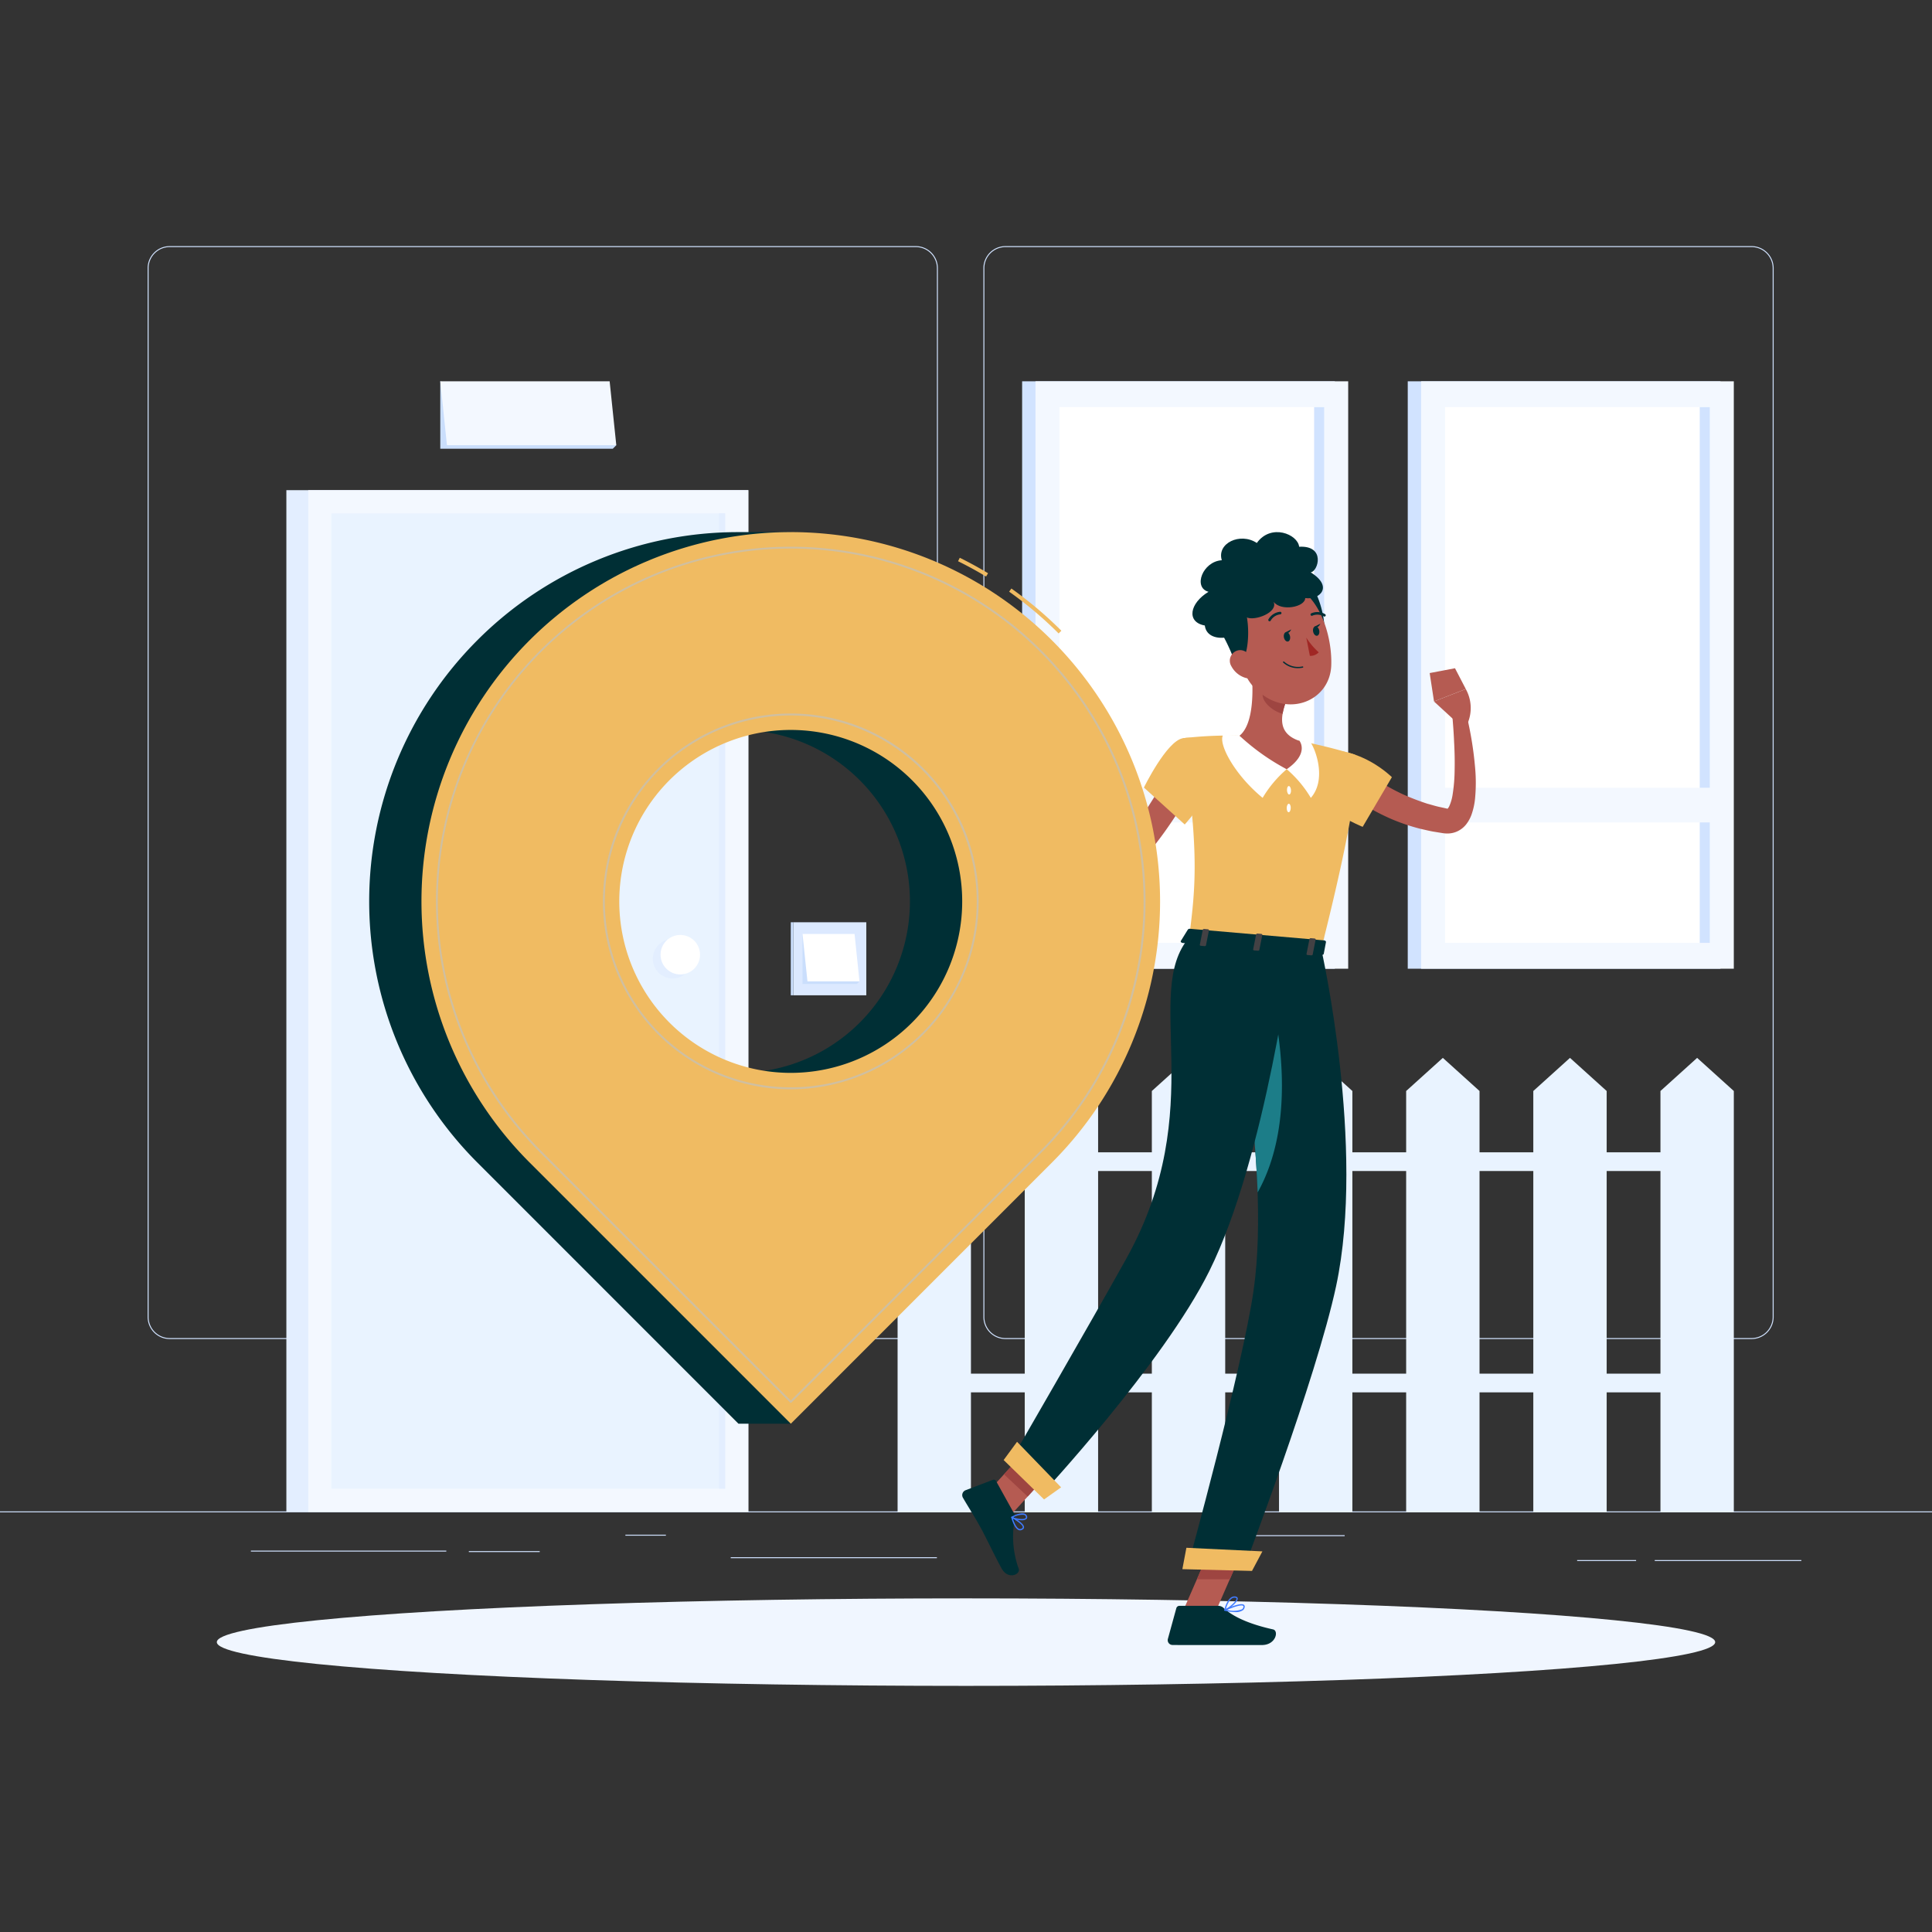 <svg id="No_Address_yet_" data-name="No Address yet!" xmlns="http://www.w3.org/2000/svg" width="235" height="235" viewBox="0 0 235 235">
  <rect x="0" y="0" width="235" height="235" fill="#333333" stroke="none"/>
  <rect id="Square" width="235" height="235" fill="none"/>
  <g id="Image" transform="translate(0 29.937)">
    <g id="group">
      <g id="Group_7673" data-name="Group 7673">
        <g id="Group_7659" data-name="Group 7659">
          <g id="Group_7658" data-name="Group 7658">
            <g id="Group_7657" data-name="Group 7657">
              <rect id="Rectangle_17532" data-name="Rectangle 17532" width="235" height="0.117" transform="translate(0 153.899)" fill="#d1e3ff"/>
              <rect id="Rectangle_17533" data-name="Rectangle 17533" width="4.927" height="0.117" transform="translate(76.07 156.738)" fill="#d1e3ff"/>
              <rect id="Rectangle_17534" data-name="Rectangle 17534" width="17.831" height="0.117" transform="translate(201.277 159.822)" fill="#d1e3ff"/>
              <rect id="Rectangle_17535" data-name="Rectangle 17535" width="14.412" height="0.117" transform="translate(149.148 156.796)" fill="#d1e3ff"/>
              <rect id="Rectangle_17536" data-name="Rectangle 17536" width="25.079" height="0.117" transform="translate(88.882 159.476)" fill="#d1e3ff"/>
              <rect id="Rectangle_17537" data-name="Rectangle 17537" width="8.621" height="0.117" transform="translate(57.027 158.732)" fill="#d1e3ff"/>
              <rect id="Rectangle_17538" data-name="Rectangle 17538" width="7.171" height="0.117" transform="translate(191.837 159.822)" fill="#d1e3ff"/>
              <rect id="Rectangle_17539" data-name="Rectangle 17539" width="23.768" height="0.117" transform="translate(30.518 158.673)" fill="#d1e3ff"/>
              <path id="Path_13868" data-name="Path 13868" d="M131.646,187.891H40.89a2.686,2.686,0,0,1-2.683-2.683V57.635a2.686,2.686,0,0,1,2.683-2.682h90.757a2.686,2.686,0,0,1,2.682,2.682V185.208A2.686,2.686,0,0,1,131.646,187.891ZM40.89,55.07a2.568,2.568,0,0,0-2.565,2.565V185.208a2.568,2.568,0,0,0,2.565,2.565h90.757a2.568,2.568,0,0,0,2.565-2.565V57.635a2.568,2.568,0,0,0-2.565-2.565Z" transform="translate(-20.25 -54.953)" fill="#d1e3ff"/>
              <path id="Path_13869" data-name="Path 13869" d="M347.943,187.891H257.187a2.686,2.686,0,0,1-2.682-2.683V57.635a2.685,2.685,0,0,1,2.682-2.682h90.756a2.686,2.686,0,0,1,2.683,2.682V185.208A2.686,2.686,0,0,1,347.943,187.891ZM257.187,55.07a2.568,2.568,0,0,0-2.565,2.565V185.208a2.568,2.568,0,0,0,2.565,2.565h90.756a2.568,2.568,0,0,0,2.566-2.565V57.635a2.568,2.568,0,0,0-2.566-2.565Z" transform="translate(-134.888 -54.953)" fill="#d1e3ff"/>
            </g>
          </g>
        </g>
        <g id="Group_7672" data-name="Group 7672" transform="translate(34.832 16.441)">
          <g id="Group_7660" data-name="Group 7660" transform="translate(0 13.243)">
            <rect id="Rectangle_17540" data-name="Rectangle 17540" width="56.191" height="124.274" fill="#e3eeff"/>
            <rect id="Rectangle_17541" data-name="Rectangle 17541" width="53.528" height="124.274" transform="translate(2.663)" fill="#f3f8ff"/>
            <rect id="Rectangle_17542" data-name="Rectangle 17542" width="118.634" height="47.888" transform="translate(53.371 2.82) rotate(90)" fill="#e9f3ff"/>
            <rect id="Rectangle_17543" data-name="Rectangle 17543" width="118.634" height="0.731" transform="translate(53.371 2.82) rotate(90)" fill="#e3eeff"/>
            <circle id="Ellipse_281" data-name="Ellipse 281" cx="2.402" cy="2.402" r="2.402" transform="translate(44.574 54.598)" fill="#e3eeff"/>
            <circle id="Ellipse_282" data-name="Ellipse 282" cx="2.402" cy="2.402" r="2.402" transform="translate(45.514 54.102)" fill="#fff"/>
          </g>
          <g id="Group_7667" data-name="Group 7667" transform="translate(89.495 0.002)">
            <g id="Group_7663" data-name="Group 7663" transform="translate(46.905)">
              <g id="Group_7662" data-name="Group 7662">
                <g id="Group_7661" data-name="Group 7661">
                  <rect id="Rectangle_17544" data-name="Rectangle 17544" width="38.037" height="71.451" fill="#d1e3ff"/>
                  <rect id="Rectangle_17545" data-name="Rectangle 17545" width="38.037" height="71.451" transform="translate(1.624)" fill="#f3f8ff"/>
                  <rect id="Rectangle_17546" data-name="Rectangle 17546" width="65.162" height="32.206" transform="translate(36.745 3.144) rotate(90)" fill="#fff"/>
                  <rect id="Rectangle_17547" data-name="Rectangle 17547" width="65.162" height="1.228" transform="translate(36.745 3.144) rotate(90)" fill="#d1e3ff"/>
                  <rect id="Rectangle_17548" data-name="Rectangle 17548" width="35.625" height="4.221" transform="translate(2.83 49.437)" fill="#f3f8ff"/>
                </g>
              </g>
            </g>
            <g id="Group_7666" data-name="Group 7666">
              <g id="Group_7665" data-name="Group 7665">
                <g id="Group_7664" data-name="Group 7664">
                  <rect id="Rectangle_17549" data-name="Rectangle 17549" width="38.037" height="71.451" fill="#d1e3ff"/>
                  <rect id="Rectangle_17550" data-name="Rectangle 17550" width="38.037" height="71.451" transform="translate(1.624)" fill="#f3f8ff"/>
                  <rect id="Rectangle_17551" data-name="Rectangle 17551" width="65.162" height="32.206" transform="translate(36.746 3.144) rotate(90)" fill="#fff"/>
                  <rect id="Rectangle_17552" data-name="Rectangle 17552" width="65.162" height="1.228" transform="translate(36.746 3.144) rotate(90)" fill="#d1e3ff"/>
                  <rect id="Rectangle_17553" data-name="Rectangle 17553" width="35.625" height="4.221" transform="translate(2.83 49.437)" fill="#f3f8ff"/>
                </g>
              </g>
            </g>
          </g>
          <g id="Group_7668" data-name="Group 7668" transform="translate(18.722)">
            <path id="Path_13870" data-name="Path 13870" d="M135.356,97.709l-.43.432H113.944V89.935Z" transform="translate(-113.944 -89.935)" fill="#cadefc"/>
            <path id="Path_13871" data-name="Path 13871" d="M114.754,97.709h20.6l-.81-7.774h-20.6Z" transform="translate(-113.944 -89.935)" fill="#f3f8ff"/>
          </g>
          <g id="Group_7669" data-name="Group 7669" transform="translate(61.356 65.802)">
            <rect id="Rectangle_17554" data-name="Rectangle 17554" width="8.884" height="8.884" transform="translate(9.185 8.884) rotate(180)" fill="#dce9ff"/>
            <rect id="Rectangle_17555" data-name="Rectangle 17555" width="0.301" height="8.884" transform="translate(0)" fill="#cadefc"/>
            <path id="Path_13872" data-name="Path 13872" d="M214.619,238.73l-.319.32h-6.61V232.96Z" transform="translate(-206.264 -231.54)" fill="#cadefc"/>
            <path id="Path_13873" data-name="Path 13873" d="M208.291,238.73h6.329l-.6-5.771H207.69Z" transform="translate(-206.264 -231.54)" fill="#fff"/>
          </g>
          <g id="Group_7671" data-name="Group 7671" transform="translate(74.346 82.297)">
            <g id="Group_7670" data-name="Group 7670">
              <path id="Path_13874" data-name="Path 13874" d="M232.294,269.064l4.462-4.03,4.462,4.03v51.248h-8.923Z" transform="translate(-232.294 -265.034)" fill="#e9f3ff"/>
              <path id="Path_13875" data-name="Path 13875" d="M265.2,269.064l4.462-4.03,4.462,4.03v51.248H265.2Z" transform="translate(-249.733 -265.034)" fill="#e9f3ff"/>
              <path id="Path_13876" data-name="Path 13876" d="M298.1,269.064l4.462-4.03,4.462,4.03v51.248H298.1Z" transform="translate(-267.173 -265.034)" fill="#e9f3ff"/>
              <path id="Path_13877" data-name="Path 13877" d="M331.008,269.064l4.462-4.03,4.462,4.03v51.248h-8.924Z" transform="translate(-284.613 -265.034)" fill="#e9f3ff"/>
              <path id="Path_13878" data-name="Path 13878" d="M363.913,269.064l4.462-4.03,4.462,4.03v51.248h-8.924Z" transform="translate(-302.052 -265.034)" fill="#e9f3ff"/>
              <path id="Path_13879" data-name="Path 13879" d="M396.818,269.064l4.462-4.03,4.462,4.03v51.248h-8.924Z" transform="translate(-319.492 -265.034)" fill="#e9f3ff"/>
              <path id="Path_13880" data-name="Path 13880" d="M429.723,269.064l4.462-4.03,4.462,4.03v51.248h-8.924Z" transform="translate(-336.931 -265.034)" fill="#e9f3ff"/>
            </g>
            <rect id="Rectangle_17556" data-name="Rectangle 17556" width="92.792" height="2.275" transform="translate(97.253 13.762) rotate(180)" fill="#e9f3ff"/>
            <rect id="Rectangle_17557" data-name="Rectangle 17557" width="92.792" height="2.275" transform="translate(97.253 40.685) rotate(180)" fill="#e9f3ff"/>
          </g>
        </g>
      </g>
    </g>
    <g id="group-2" data-name="group" transform="translate(26.372 34.788)">
      <g id="Group_7677" data-name="Group 7677">
        <ellipse id="Ellipse_283" data-name="Ellipse 283" cx="91.128" cy="5.322" rx="91.128" ry="5.322" transform="translate(0 129.694)" fill="#f0f6ff"/>
        <g id="Group_7676" data-name="Group 7676" transform="translate(18.538)">
          <g id="Group_7674" data-name="Group 7674" transform="translate(72.132 0)">
            <path id="Path_13881" data-name="Path 13881" d="M349.3,182.207l.251.213.294.236c.2.159.407.317.615.471.423.305.855.605,1.307.878a24.184,24.184,0,0,0,2.785,1.516,29.376,29.376,0,0,0,2.966,1.139c.511.134,1.017.3,1.538.407l.778.17.094.021.019,0c.016.007.017,0,.022.007s-.01.008-.027.017c-.039.019-.043.052.022-.01a1.265,1.265,0,0,0,.227-.352,5.479,5.479,0,0,0,.379-1.3,20.575,20.575,0,0,0,.257-3.172c.024-1.1-.005-2.209-.067-3.324-.044-1.114-.136-2.244-.228-3.347l1.645-.3a42.9,42.9,0,0,1,1.148,6.89,20.127,20.127,0,0,1-.013,3.639,8.273,8.273,0,0,1-.44,2,4.285,4.285,0,0,1-.613,1.125,2.946,2.946,0,0,1-1.337.983,2.887,2.887,0,0,1-.863.165,2.922,2.922,0,0,1-.4-.01l-.194-.02-.115-.018-.9-.146c-.6-.087-1.188-.246-1.783-.373a24.442,24.442,0,0,1-3.453-1.159,26.057,26.057,0,0,1-3.243-1.669c-.521-.317-1.024-.666-1.521-1.027-.248-.184-.494-.368-.737-.568-.121-.1-.242-.2-.363-.307s-.23-.2-.388-.353Z" transform="translate(-300.933 -153.622)" fill="#b55b52"/>
            <path id="Path_13882" data-name="Path 13882" d="M339.779,185.5c4.76-.646,8.606,3.2,8.606,3.2l-3.555,6.045s-5.488-2.306-6.307-4.344C337.669,188.284,337.337,185.834,339.779,185.5Z" transform="translate(-296.124 -158.894)" fill="#f0bb62"/>
            <path id="Path_13883" data-name="Path 13883" d="M373.73,173.492l-2.608-2.4,3.865-1.511a4.746,4.746,0,0,1,.234,4.137Z" transform="translate(-313.737 -150.492)" fill="#b55b52"/>
            <path id="Path_13884" data-name="Path 13884" d="M370,164.786l3.079-.587,1.314,2.527-3.865,1.511Z" transform="translate(-313.142 -147.642)" fill="#b55b52"/>
            <path id="Path_13885" data-name="Path 13885" d="M306,398.276l3.836.375,3.991-9.13-3.836-.375Z" transform="translate(-279.224 -266.863)" fill="#b55b52"/>
            <path id="Path_13886" data-name="Path 13886" d="M253.425,372.143l2.881,2.705,6.22-6.836-2.881-2.705Z" transform="translate(-251.358 -254.229)" fill="#b55b52"/>
            <path id="Path_13887" data-name="Path 13887" d="M255.305,378.26l-2.165-3.9a.315.315,0,0,0-.391-.145l-3.333,1.269a.638.638,0,0,0-.309.9c.778,1.347,1.222,1.958,2.174,3.674.586,1.056,1.726,3.476,2.535,4.934.791,1.426,2.293.735,2.087.056a11.52,11.52,0,0,1-.49-6.086A1.038,1.038,0,0,0,255.305,378.26Z" transform="translate(-249.026 -258.938)" fill="#002f35"/>
            <path id="Path_13888" data-name="Path 13888" d="M308.335,406.847h-4.711a.391.391,0,0,0-.372.287l-1.025,3.727a.586.586,0,0,0,.575.746c1.66.015,2.447.008,4.519.008h6.332c1.722,0,2.082-1.74,1.37-1.9-3.194-.707-5.035-1.682-6.02-2.611A.967.967,0,0,0,308.335,406.847Z" transform="translate(-277.211 -276.245)" fill="#002f35"/>
            <path id="Path_13889" data-name="Path 13889" d="M315.821,389.525l-2.057,4.706h-4l2.221-5.081Z" transform="translate(-281.217 -266.866)" fill="#9e4541"/>
            <path id="Path_13890" data-name="Path 13890" d="M263.037,365.31l2.882,2.706-3.208,3.522-2.882-2.706Z" transform="translate(-254.752 -254.23)" fill="#9e4541"/>
            <path id="Path_13891" data-name="Path 13891" d="M327.006,183.921s1.724.758-4.059,23.647l-16.068-1.39c.835-6.516,1.191-10.548-.773-24.24a47.571,47.571,0,0,1,6.9-.309,51.273,51.273,0,0,1,7.3.631A67.88,67.88,0,0,1,327.006,183.921Z" transform="translate(-279.278 -156.866)" fill="#f0bb62"/>
            <path id="Path_13892" data-name="Path 13892" d="M318.408,181.548s-.911-.1-1.989-.1c-.646,1,1.32,4.8,4.8,7.66a13.938,13.938,0,0,1,2.93-3.486Z" transform="translate(-284.68 -156.786)" fill="#fff"/>
            <path id="Path_13893" data-name="Path 13893" d="M334.557,183a7.174,7.174,0,0,1,1.377.221c.646,1,1.9,4.537,0,6.711a13.95,13.95,0,0,0-2.93-3.486Z" transform="translate(-293.532 -157.606)" fill="#fff"/>
            <path id="Path_13894" data-name="Path 13894" d="M333.559,195.181c.016.285-.081.523-.216.53s-.257-.218-.272-.5.081-.523.216-.53S333.543,194.9,333.559,195.181Z" transform="translate(-293.569 -163.795)" fill="#fff"/>
            <path id="Path_13895" data-name="Path 13895" d="M333.489,199.787c-.007.286-.121.515-.256.511s-.239-.237-.232-.523.121-.515.256-.511S333.5,199.5,333.489,199.787Z" transform="translate(-293.532 -166.226)" fill="#fff"/>
            <path id="Path_13896" data-name="Path 13896" d="M322.221,164.31c.257,2.387.344,6.729-1.434,8.153a27.1,27.1,0,0,0,5.74,4.078c2.794-1.93,1.557-3.447,1.557-3.447-2.564-.852-2.328-2.788-1.715-4.573Z" transform="translate(-287.06 -147.7)" fill="#b55b52"/>
            <path id="Path_13897" data-name="Path 13897" d="M327.081,167.966l2.455,2.491a7.542,7.542,0,0,0-.337,1.276c-.987-.231-2.417-1.257-2.433-2.314A4.211,4.211,0,0,1,327.081,167.966Z" transform="translate(-290.228 -149.638)" fill="#9e4541"/>
            <path id="Path_13898" data-name="Path 13898" d="M333.815,146.811a21.848,21.848,0,0,1,3.18,3.8c1.577.585,1.153-3.575-.046-5.977A10.009,10.009,0,0,1,333.815,146.811Z" transform="translate(-293.964 -137.272)" fill="#002f35"/>
            <path id="Path_13899" data-name="Path 13899" d="M319.163,148.708c1,3.813,1.336,5.449,3.675,7.047,3.518,2.4,7.984.346,8.148-3.688.148-3.631-1.506-9.257-5.586-10.05A5.376,5.376,0,0,0,319.163,148.708Z" transform="translate(-286.102 -135.828)" fill="#b55b52"/>
            <path id="Path_13900" data-name="Path 13900" d="M322.319,136.991c1.746.262,3.49-1.377.663-3.13.906-.091,1.865-3.29-1.4-3.112-.161-1.519-3.418-2.874-5.148-.46-2.024-1.334-4.9.032-4.259,2.1-2.326.143-3.536,3.322-1.618,3.84-2.311,1.4-2.715,3.69-.449,4.1.312,2.638,5.477,1.459,5.076-1,.932.5,3.892-.579,3.288-1.887C319.375,138.651,322.318,138.091,322.319,136.991Z" transform="translate(-280.602 -128.97)" fill="#002f35"/>
            <path id="Path_13901" data-name="Path 13901" d="M314.958,151.6a21.85,21.85,0,0,1,2.174,4.454c1.391.946,1.978-3.193,1.391-5.814A10.007,10.007,0,0,1,314.958,151.6Z" transform="translate(-283.97 -140.244)" fill="#002f35"/>
            <path id="Path_13902" data-name="Path 13902" d="M318.5,161.48a2.879,2.879,0,0,0,1.693,1.4c.967.291,1.471-.569,1.219-1.492-.227-.831-1-1.984-1.982-1.871A1.294,1.294,0,0,0,318.5,161.48Z" transform="translate(-285.758 -145.158)" fill="#b55b52"/>
            <path id="Path_13903" data-name="Path 13903" d="M323.621,235.7s5.436,24.05,1.808,41.005c-2.431,11.356-11.2,34.3-11.2,34.3l-6.854-.176s6.636-24.073,8.008-33.541c2.347-16.194-3.531-42.6-3.531-42.6Z" transform="translate(-279.952 -184.996)" fill="#002f35"/>
            <path id="Path_13904" data-name="Path 13904" d="M324.736,247.177l-3.427,5.4a165.39,165.39,0,0,1,1.96,19.36C328.089,263.314,325.807,251.745,324.736,247.177Z" transform="translate(-287.336 -191.62)" fill="#1c7d88"/>
            <path id="Path_13905" data-name="Path 13905" d="M314.469,394.637,306,394.421l.49-2.6,9.244.438Z" transform="translate(-279.224 -268.281)" fill="#f0bb62"/>
            <path id="Path_13906" data-name="Path 13906" d="M295.674,235.022s-3.189,25.505-10.1,39.429c-5.584,11.247-20.485,27.257-20.485,27.257l-3.81-3.925s10.065-17.4,14.215-24.871c10.176-18.319,1.86-32.3,7.628-39.025Z" transform="translate(-255.519 -184.577)" fill="#002f35"/>
            <path id="Path_13907" data-name="Path 13907" d="M264.66,371.4l-4.917-4.793,1.631-2.219,5.358,5.539Z" transform="translate(-254.706 -253.74)" fill="#f0bb62"/>
            <path id="Path_13908" data-name="Path 13908" d="M306.434,231.725l-.849,1.376c-.066.107.056.232.242.248l16.851,1.457c.145.013.271-.048.288-.138l.269-1.426c.019-.1-.1-.194-.258-.207l-16.272-1.408A.294.294,0,0,0,306.434,231.725Z" transform="translate(-278.992 -183.377)" fill="#002f35"/>
            <path id="Path_13909" data-name="Path 13909" d="M311.077,233.758l-.436-.038c-.087-.008-.149-.058-.138-.112l.366-1.851c.011-.054.091-.092.178-.085l.436.038c.086.008.149.058.138.112l-.366,1.851C311.244,233.727,311.164,233.765,311.077,233.758Z" transform="translate(-281.608 -183.402)" fill="#434144"/>
            <path id="Path_13910" data-name="Path 13910" d="M338.691,236.146l-.436-.038c-.087-.008-.149-.058-.139-.112l.366-1.851c.011-.054.091-.092.177-.085l.436.038c.087.008.15.058.139.112l-.366,1.851C338.857,236.116,338.778,236.154,338.691,236.146Z" transform="translate(-296.243 -184.668)" fill="#434144"/>
            <path id="Path_13911" data-name="Path 13911" d="M324.884,234.952l-.436-.038c-.087-.008-.149-.058-.138-.112l.366-1.851c.011-.054.091-.092.177-.085l.436.038c.086.008.149.058.138.112l-.366,1.851C325.051,234.922,324.971,234.96,324.884,234.952Z" transform="translate(-288.926 -184.035)" fill="#434144"/>
            <path id="Path_13912" data-name="Path 13912" d="M332.259,155.49c.062.314.278.536.484.5s.322-.328.26-.642-.279-.536-.484-.5S332.2,155.176,332.259,155.49Z" transform="translate(-293.131 -142.683)" fill="#002f35"/>
            <path id="Path_13913" data-name="Path 13913" d="M339.817,154c.062.314.279.536.484.5s.322-.328.26-.642-.278-.537-.484-.5S339.756,153.69,339.817,154Z" transform="translate(-297.137 -141.895)" fill="#002f35"/>
            <path id="Path_13914" data-name="Path 13914" d="M340.2,153.03l.712-.366S340.645,153.33,340.2,153.03Z" transform="translate(-297.35 -141.528)" fill="#002f35"/>
            <path id="Path_13915" data-name="Path 13915" d="M338.064,156.275a8.567,8.567,0,0,0,1.515,1.786,1.379,1.379,0,0,1-1.079.431Z" transform="translate(-296.216 -143.442)" fill="#a02724"/>
            <path id="Path_13916" data-name="Path 13916" d="M333.855,163.26a2.605,2.605,0,0,1-1.79-.681.078.078,0,1,1,.112-.11,2.556,2.556,0,0,0,2.236.579.078.078,0,0,1,.03.154A3.034,3.034,0,0,1,333.855,163.26Z" transform="translate(-293.025 -146.713)" fill="#002f35"/>
            <path id="Path_13917" data-name="Path 13917" d="M328.388,150.743a.152.152,0,0,1-.08-.023.157.157,0,0,1-.054-.215,1.832,1.832,0,0,1,1.417-.916h.005a.156.156,0,0,1,.006.313,1.519,1.519,0,0,0-1.159.765A.157.157,0,0,1,328.388,150.743Z" transform="translate(-291.005 -139.899)" fill="#002f35"/>
            <path id="Path_13918" data-name="Path 13918" d="M340.855,150.206a.151.151,0,0,1-.076-.02,1.534,1.534,0,0,0-1.386-.091.156.156,0,1,1-.146-.277,1.831,1.831,0,0,1,1.684.095.156.156,0,0,1-.076.293Z" transform="translate(-296.799 -139.935)" fill="#002f35"/>
            <path id="Path_13919" data-name="Path 13919" d="M287.652,190.858a39.9,39.9,0,0,1-2.171,3.8c-.789,1.209-1.626,2.387-2.526,3.525a36.185,36.185,0,0,1-2.921,3.251c-.533.507-1.064,1.014-1.636,1.485l-.421.36a5.334,5.334,0,0,1-.632.442,3.349,3.349,0,0,1-1.793.483,3.178,3.178,0,0,1-1.771-.62,4.892,4.892,0,0,1-1.044-1.037,10.124,10.124,0,0,1-1.185-2.118,24.926,24.926,0,0,1-1.321-4.2,56,56,0,0,1-1.244-8.432l1.66-.206c.27,1.338.556,2.7.891,4.032.319,1.338.67,2.664,1.081,3.956a26.772,26.772,0,0,0,1.424,3.7,7.391,7.391,0,0,0,.933,1.481,1.971,1.971,0,0,0,.457.41c.129.076.174.063.176.054a.685.685,0,0,0,.188-.1c.064-.043.138-.1.217-.169l.36-.337c.487-.438.945-.916,1.4-1.392.9-.972,1.737-2.014,2.554-3.075s1.565-2.185,2.28-3.326c.365-.566.712-1.144,1.053-1.723s.672-1.185.956-1.729Z" transform="translate(-259.605 -160.038)" fill="#b55b52"/>
            <path id="Path_13920" data-name="Path 13920" d="M269.7,184.817l-.421-3.521-3.488,2.248a6.013,6.013,0,0,0,2.723,2.386Z" transform="translate(-257.909 -156.703)" fill="#b55b52"/>
            <path id="Path_13921" data-name="Path 13921" d="M267.89,178.256l-2.279,2.152.082,1.525,3.489-2.248Z" transform="translate(-257.816 -155.092)" fill="#b55b52"/>
            <path id="Path_13922" data-name="Path 13922" d="M300.771,182.24c-1.97.348-4.731,6-4.731,6l4.966,4.491s3.949-4.308,3.739-6.875C304.566,183.676,303.279,181.8,300.771,182.24Z" transform="translate(-273.943 -157.169)" fill="#f0bb62"/>
            <path id="Path_13923" data-name="Path 13923" d="M262.786,385.434a.47.47,0,0,1-.153-.026c-.471-.158-.78-1.031-.923-1.536a.078.078,0,0,1,.111-.09c.144.075,1.4.748,1.443,1.245a.3.3,0,0,1-.134.278A.571.571,0,0,1,262.786,385.434Zm-.872-1.424c.219.7.5,1.159.768,1.25a.369.369,0,0,0,.354-.081.15.15,0,0,0,.072-.14C263.084,384.735,262.346,384.256,261.914,384.011Z" transform="translate(-255.747 -264.016)" fill="#407bff"/>
            <path id="Path_13924" data-name="Path 13924" d="M262.98,383.744a2.827,2.827,0,0,1-1.236-.29.078.078,0,0,1,0-.135c.042-.024,1.038-.571,1.575-.381a.476.476,0,0,1,.294.278.313.313,0,0,1-.071.386A.905.905,0,0,1,262.98,383.744Zm-1.023-.357c.427.182,1.254.294,1.487.1.039-.033.077-.086.028-.208a.319.319,0,0,0-.2-.189A2.217,2.217,0,0,0,261.957,383.388Z" transform="translate(-255.747 -263.552)" fill="#407bff"/>
            <path id="Path_13925" data-name="Path 13925" d="M318.176,407.382a6.281,6.281,0,0,1-1.286-.164.078.078,0,0,1-.016-.147c.194-.092,1.9-.879,2.333-.59a.256.256,0,0,1,.111.242.573.573,0,0,1-.233.441A1.551,1.551,0,0,1,318.176,407.382Zm-1.018-.268a2.924,2.924,0,0,0,1.833-.074.415.415,0,0,0,.171-.325.1.1,0,0,0-.043-.1C318.879,406.448,317.869,406.8,317.158,407.114Z" transform="translate(-284.961 -276.018)" fill="#407bff"/>
            <path id="Path_13926" data-name="Path 13926" d="M316.907,406.15a.079.079,0,0,1-.05-.018.078.078,0,0,1-.026-.077c.016-.072.416-1.764,1.332-1.65.233.028.3.143.308.235.058.43-1.02,1.295-1.534,1.5A.079.079,0,0,1,316.907,406.15Zm1.172-1.594c-.592,0-.938.981-1.052,1.374.557-.291,1.327-.995,1.29-1.269,0-.02-.011-.082-.172-.1A.51.51,0,0,0,318.079,404.556Z" transform="translate(-284.961 -274.948)" fill="#407bff"/>
            <path id="Path_13927" data-name="Path 13927" d="M332.645,154.515l.712-.366S333.086,154.815,332.645,154.515Z" transform="translate(-293.344 -142.315)" fill="#002f35"/>
          </g>
          <g id="Group_7675" data-name="Group 7675">
            <path id="Path_13928" data-name="Path 13928" d="M108.7,142.126a44.77,44.77,0,0,1,31.765-13.156h6.357s30,7.852,30,39.995c0,31.414-20.772,59.23-30,68.455h-6.354L108.7,205.646A44.926,44.926,0,0,1,108.7,142.126Zm31.769,52.618a20.856,20.856,0,1,0-20.858-20.853A20.857,20.857,0,0,0,140.473,194.745Z" transform="translate(-95.553 -128.97)" fill="#002f35"/>
            <path id="Path_13929" data-name="Path 13929" d="M260.177,144.812a46.861,46.861,0,0,0-6.018-5.083l.272-.383a47.275,47.275,0,0,1,6.079,5.134Zm-8.826-6.922c-1.1-.667-2.25-1.294-3.406-1.864l.208-.422c1.167.576,2.325,1.209,3.441,1.883Z" transform="translate(-176.321 -132.486)" fill="#f0bb62"/>
            <path id="Path_13930" data-name="Path 13930" d="M122.222,142.126a44.925,44.925,0,0,1,63.534,63.534L154,237.42l-31.774-31.774A44.927,44.927,0,0,1,122.222,142.126Zm31.77,52.618a20.856,20.856,0,1,0-20.858-20.853A20.857,20.857,0,0,0,153.992,194.744Z" transform="translate(-102.718 -128.97)" fill="#f0bb62"/>
            <path id="Path_13931" data-name="Path 13931" d="M156,236.866a.118.118,0,0,1-.083-.035l-30.445-30.444a43.153,43.153,0,1,1,61.042.014l-30.431,30.43A.117.117,0,0,1,156,236.866Zm-.016-103.911a42.919,42.919,0,0,0-30.346,73.266L156,236.582l30.348-30.347.083.083-.083-.083a42.933,42.933,0,0,0-30.364-73.28ZM156,198.729a22.853,22.853,0,1,1,22.856-22.851A22.879,22.879,0,0,1,156,198.729Zm0-45.472a22.618,22.618,0,1,0,22.621,22.621A22.646,22.646,0,0,0,156,153.258Z" transform="translate(-104.724 -130.957)" fill="#9fc6ff" opacity="0.4" style="mix-blend-mode: color-dodge;isolation: isolate"/>
          </g>
        </g>
      </g>
    </g>
  </g>
</svg>
